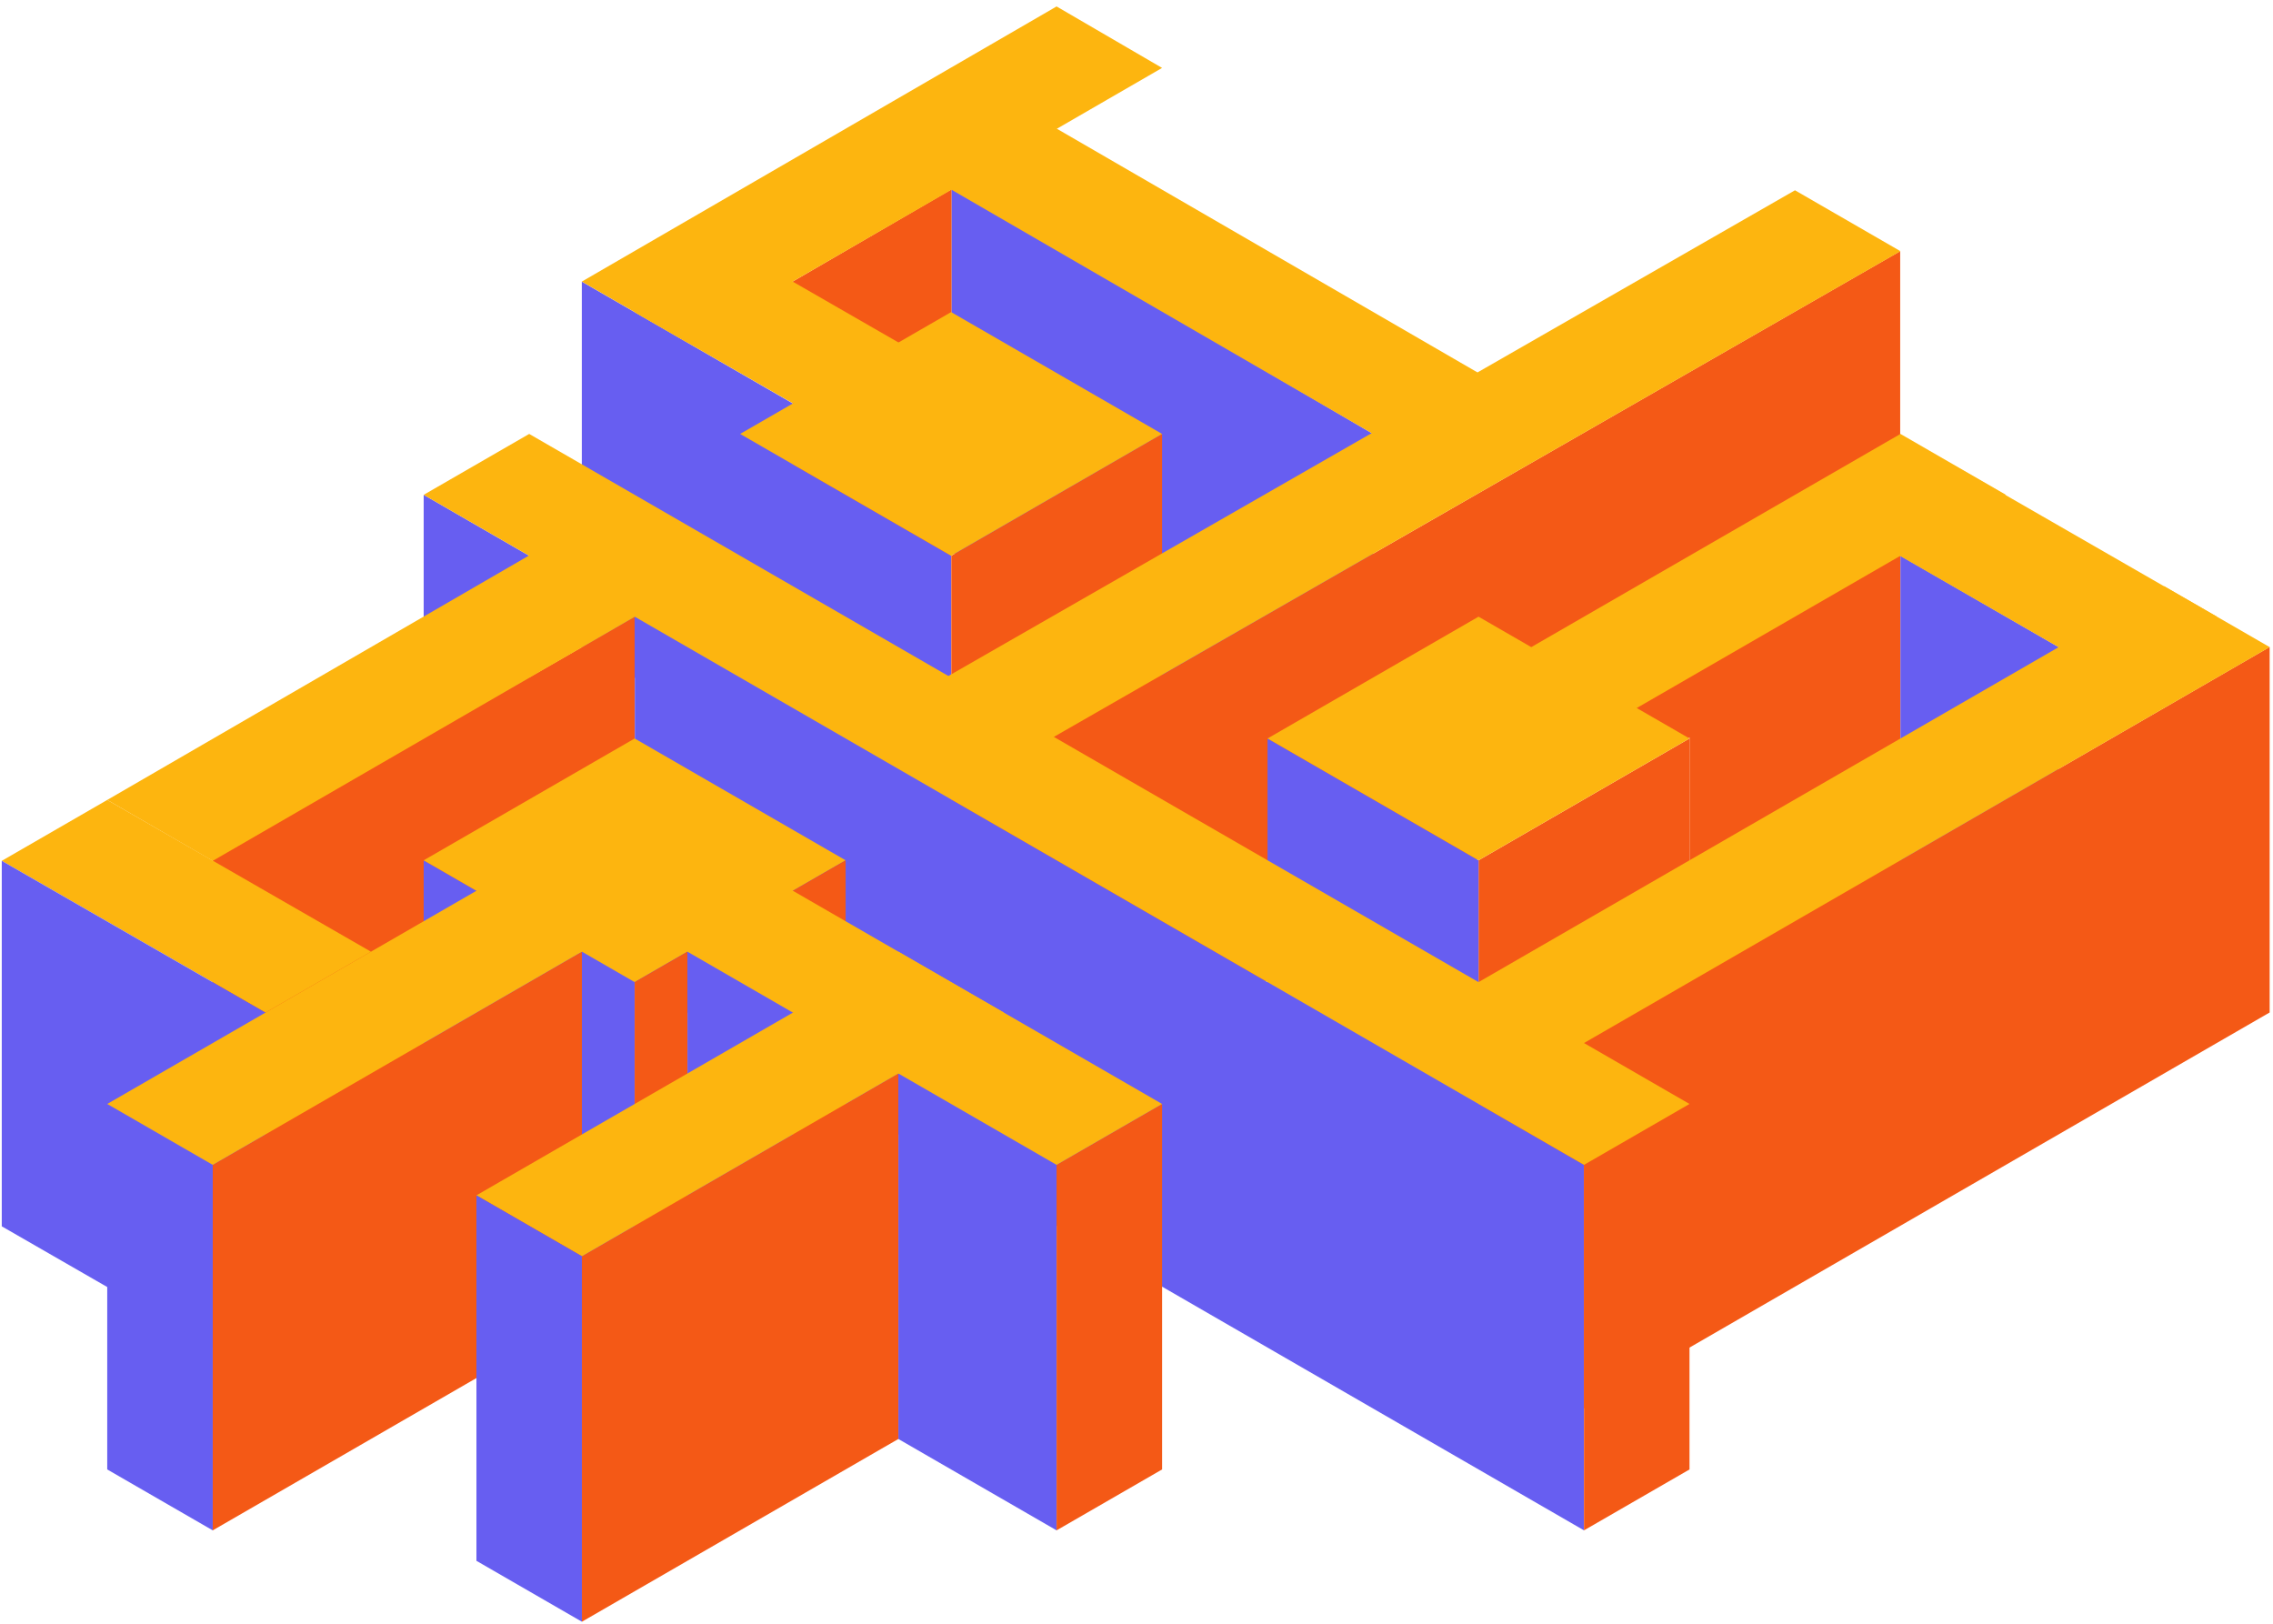 <svg width="308" height="220" viewBox="0 0 308 220" fill="none" xmlns="http://www.w3.org/2000/svg">
<path d="M200.347 166.084V116.564L228.93 100.056V149.576L200.347 166.084Z" fill="#F45916"/>
<path d="M228.936 139.947V90.427L257.519 73.924V123.438L228.936 139.947Z" fill="#F45916"/>
<path d="M128.924 25.314V74.834L186.05 108.313V58.793L128.924 25.314Z" fill="#675EF1"/>
<path d="M128.898 124.816V75.296L157.466 58.793V108.313L128.898 124.816Z" fill="#F45916"/>
<path d="M142.865 149.332L142.86 99.817L257.483 34.033V83.553L142.865 149.332Z" fill="#F45916"/>
<path d="M107.413 87.661V38.146L128.934 25.649V75.169L107.413 87.661Z" fill="#F45916"/>
<path d="M78.84 38.161V87.681L107.424 104.184V54.664L78.84 38.161Z" fill="#675EF1"/>
<path d="M57.41 67.044V116.564L71.707 124.816V75.301L57.41 67.044Z" fill="#675EF1"/>
<path d="M28.828 165.937V116.422L86.019 83.553V133.067L28.828 165.937Z" fill="#F45916"/>
<path d="M86.019 83.553V133.067L214.638 207.347V157.827L86.019 83.553Z" fill="#675EF1"/>
<path d="M121.73 145.448V194.967L143.17 207.347V157.827L121.73 145.448Z" fill="#675EF1"/>
<path d="M257.518 75.296V124.816L278.958 137.196V87.676L257.518 75.296Z" fill="#675EF1"/>
<path d="M171.758 100.056V149.576L200.347 166.084V116.564L171.758 100.056Z" fill="#675EF1"/>
<path d="M100.291 58.793V108.313L128.879 124.816V75.296L100.291 58.793Z" fill="#675EF1"/>
<path d="M57.41 116.564V166.084L71.707 174.336V124.816L57.41 116.564Z" fill="#675EF1"/>
<path d="M71.707 124.465V173.985L85.999 182.236V132.722L71.707 124.465Z" fill="#675EF1"/>
<path d="M14.53 108.384L28.827 116.636L93.157 79.435L78.865 71.107L14.53 108.384Z" fill="#FDB50F"/>
<path d="M78.84 38.151L93.132 46.403L157.467 9.202L143.17 0.874L78.84 38.151Z" fill="#FDB50F"/>
<path d="M57.41 116.564L85.998 100.056L114.587 116.564L85.998 133.067L57.41 116.564Z" fill="#FDB50F"/>
<path d="M200.347 91.805L214.639 100.056L271.81 67.045L257.519 58.793L200.347 91.805Z" fill="#FDB50F"/>
<path d="M171.758 100.056L200.347 83.553L228.93 100.056L200.347 116.564L171.758 100.056Z" fill="#FDB50F"/>
<path d="M100.291 58.793L128.879 42.285L157.467 58.793L128.879 75.296L100.291 58.793Z" fill="#FDB50F"/>
<path d="M50.267 128.944L35.971 137.196L0.239 116.635L14.531 108.384L50.267 128.944Z" fill="#FDB50F"/>
<path d="M136.047 54.629L121.755 62.886L86.019 42.325L100.315 34.069L136.047 54.629Z" fill="#FDB50F"/>
<path d="M200.347 50.541L186.05 58.793L122.503 21.983L136.795 13.727L200.347 50.541Z" fill="#FDB50F"/>
<path d="M300.399 83.553L286.107 91.805L250.371 71.244L264.667 62.993L300.399 83.553Z" fill="#FDB50F"/>
<path d="M14.53 149.576V199.095L28.827 207.347V157.827L14.53 149.576Z" fill="#675EF1"/>
<path d="M93.147 128.944V178.459L107.439 186.716V137.196L93.147 128.944Z" fill="#675EF1"/>
<path d="M0.239 116.635V166.155L35.971 186.715V137.196L0.239 116.635Z" fill="#675EF1"/>
<path d="M28.828 207.347V157.827L78.851 128.944V178.459L28.828 207.347Z" fill="#F45916"/>
<path d="M78.85 219.727V170.207L121.73 145.448V194.967L78.85 219.727Z" fill="#F45916"/>
<path d="M85.999 182.587V133.068L93.147 128.944V178.459L85.999 182.587Z" fill="#F45916"/>
<path d="M107.438 170.207V120.687L114.587 116.564V166.079L107.438 170.207Z" fill="#F45916"/>
<path d="M143.17 207.347V157.827L157.467 149.576V199.095L143.17 207.347Z" fill="#F45916"/>
<path d="M214.638 207.347V157.827L228.935 149.576V199.095L214.638 207.347Z" fill="#F45916"/>
<path d="M214.638 190.839V141.324L307.546 87.661V137.18L214.638 190.839Z" fill="#F45916"/>
<path d="M64.559 161.956L78.851 170.207L136.027 137.196L121.731 128.944L64.559 161.956Z" fill="#FDB50F"/>
<path d="M64.559 161.956V211.475L78.851 219.727V170.207L64.559 161.956Z" fill="#675EF1"/>
<path d="M14.53 149.576L28.827 157.827L85.998 124.816L71.707 116.564L14.53 149.576Z" fill="#FDB50F"/>
<path d="M157.467 149.576L143.17 157.827L85.999 124.816L100.29 116.564L157.467 149.576Z" fill="#FDB50F"/>
<path d="M121.557 95.577L135.849 103.829L257.518 34.033L243.226 25.782L121.557 95.577Z" fill="#FDB50F"/>
<path d="M228.935 149.576L214.638 157.827L57.41 67.045L71.707 58.793L228.935 149.576Z" fill="#FDB50F"/>
<path d="M193.199 137.196L207.49 145.448L307.547 87.676L293.255 79.425L193.199 137.196Z" fill="#FDB50F"/>
</svg>

